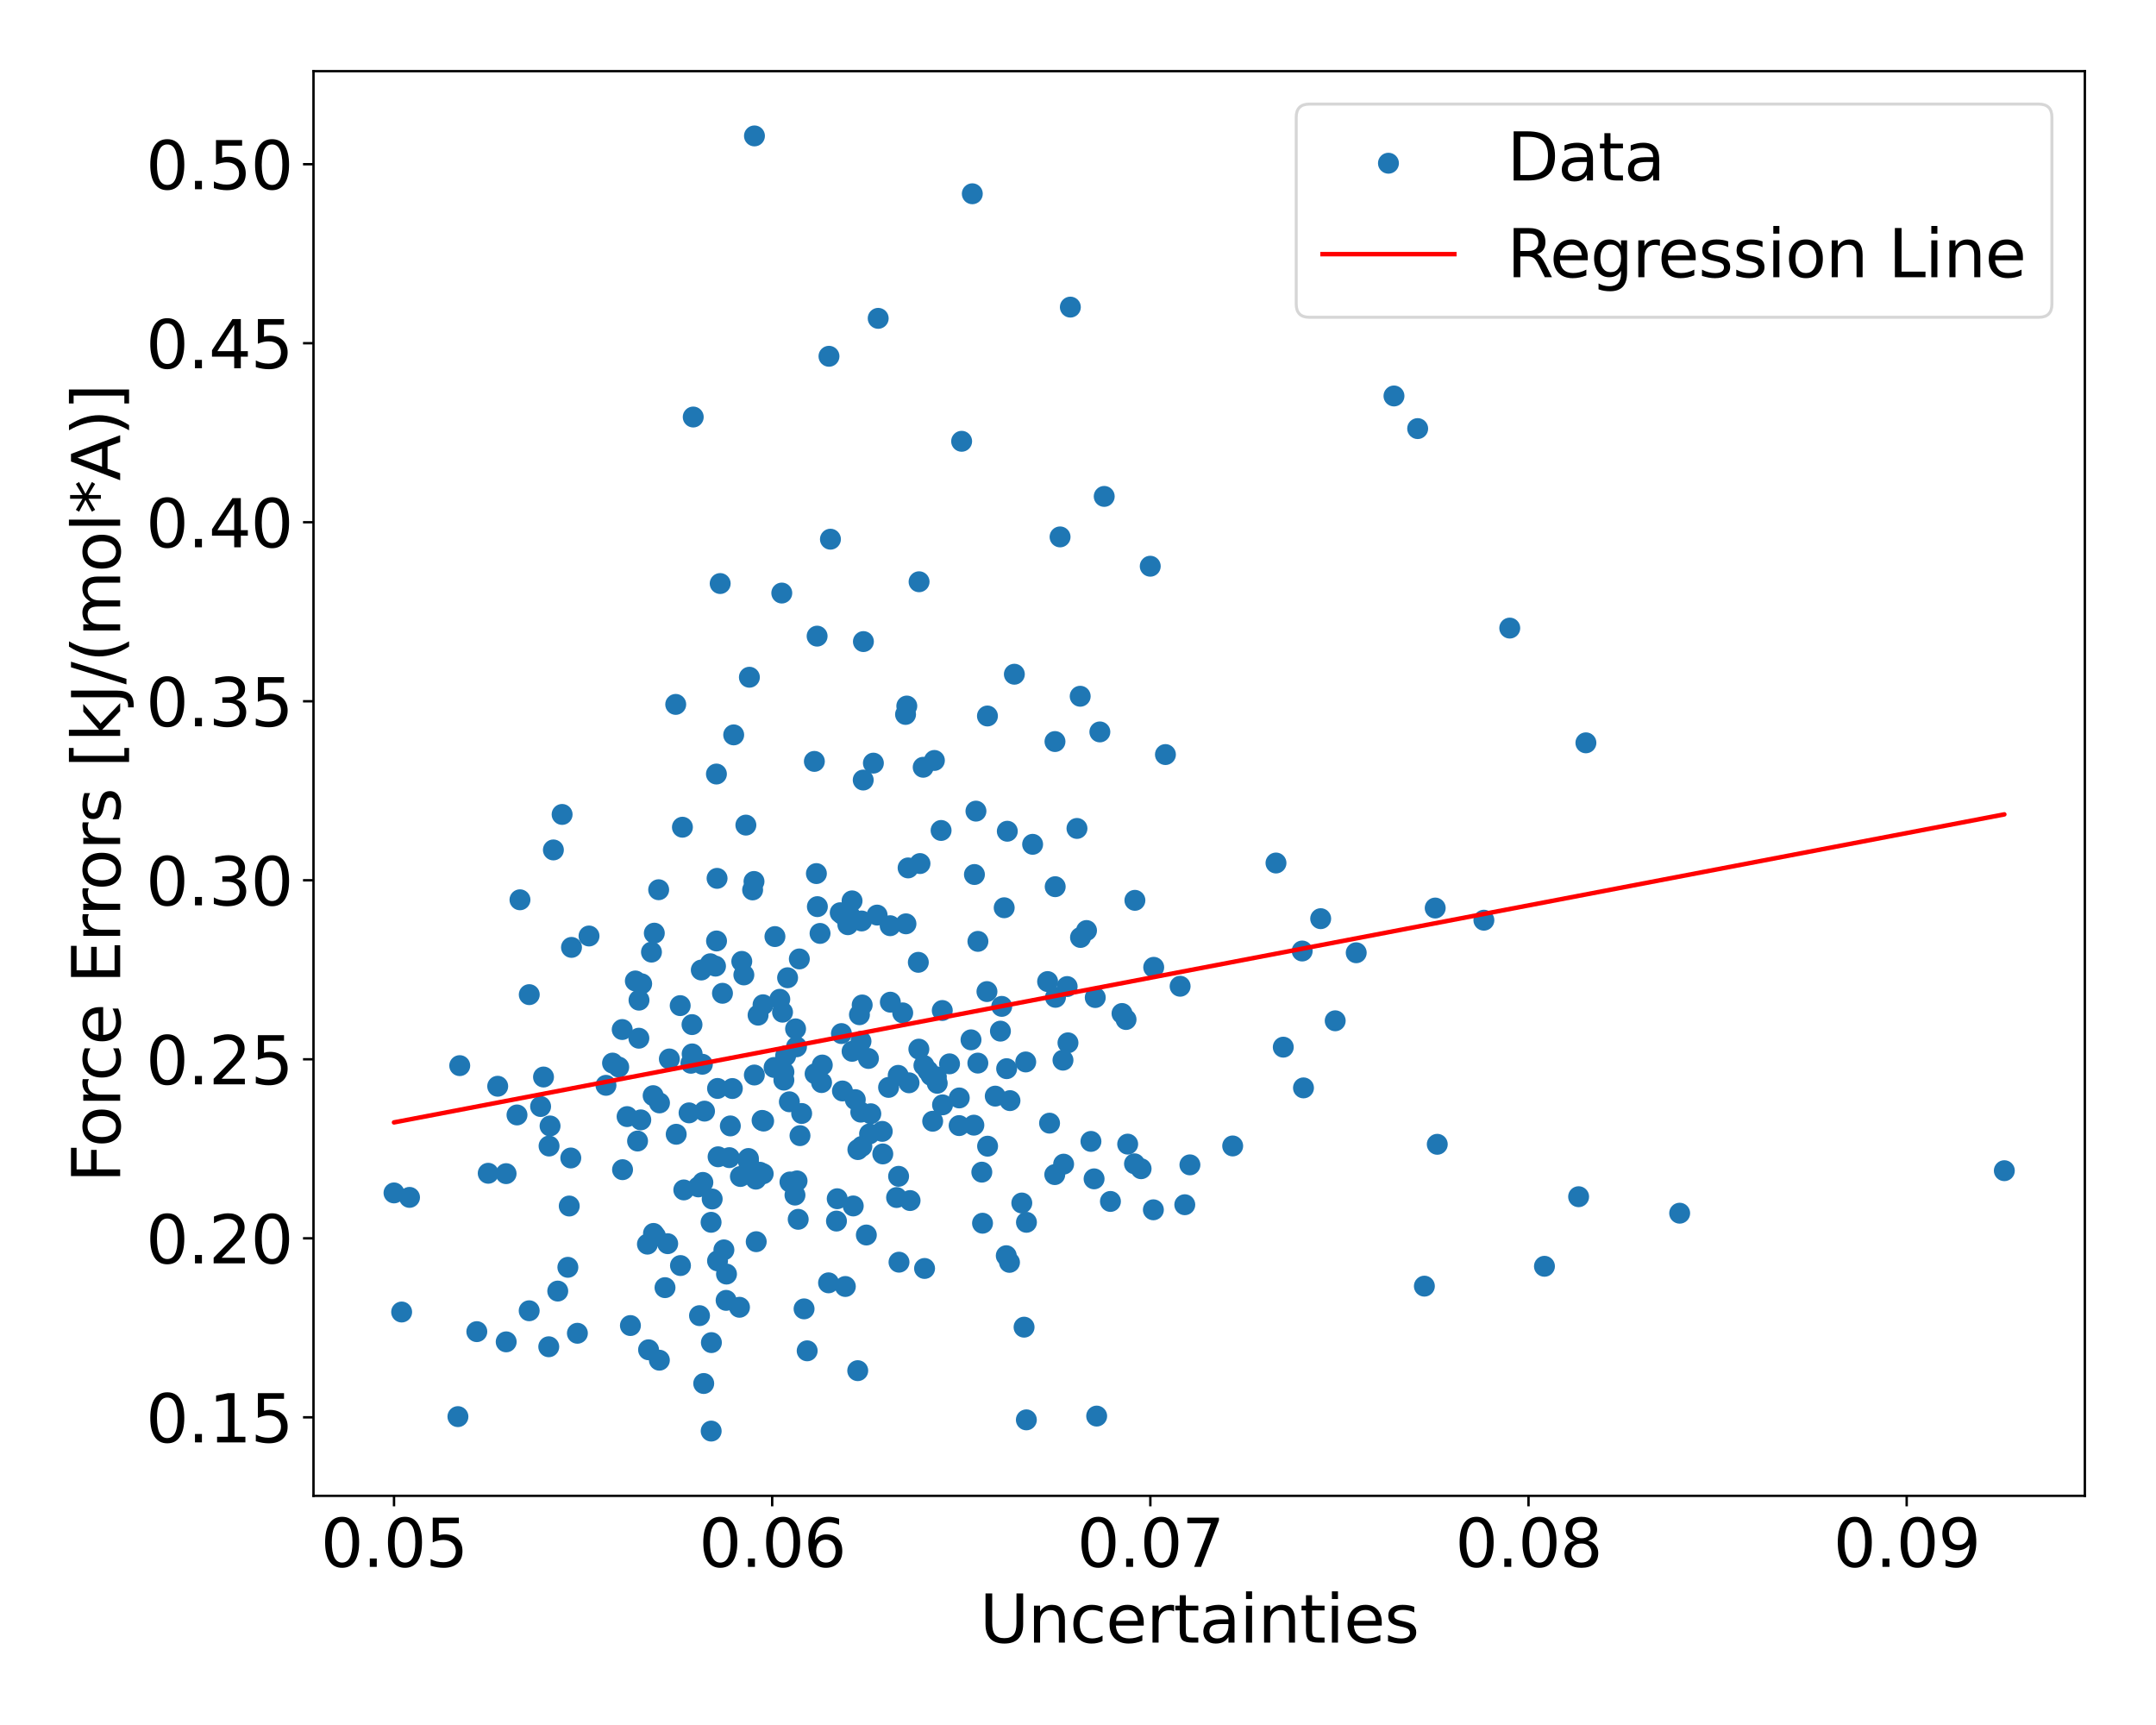 <?xml version="1.0" encoding="utf-8" standalone="no"?>
<!DOCTYPE svg PUBLIC "-//W3C//DTD SVG 1.1//EN"
  "http://www.w3.org/Graphics/SVG/1.1/DTD/svg11.dtd">
<svg xmlns:xlink="http://www.w3.org/1999/xlink" width="720pt" height="576pt" viewBox="0 0 720 576" xmlns="http://www.w3.org/2000/svg" version="1.1">
 <defs>
  <style type="text/css">*{stroke-linejoin: round; stroke-linecap: butt}</style>
 </defs>
 <g id="figure_1">
  <g id="patch_1">
   <path d="M 0 576 
L 720 576 
L 720 0 
L 0 0 
z
" style="fill: #ffffff"/>
  </g>
  <g id="axes_1">
   <g id="patch_2">
    <path d="M 104.69 499.48 
L 696.24 499.48 
L 696.24 23.76 
L 104.69 23.76 
z
" style="fill: #ffffff"/>
   </g>
   <g id="PathCollection_1">
    <defs>
     <path id="m9383d71316" d="M 0 3 
C 0.796 3 1.559 2.684 2.121 2.121 
C 2.684 1.559 3 0.796 3 0 
C 3 -0.796 2.684 -1.559 2.121 -2.121 
C 1.559 -2.684 0.796 -3 0 -3 
C -0.796 -3 -1.559 -2.684 -2.121 -2.121 
C -2.684 -1.559 -3 -0.796 -3 0 
C -3 0.796 -2.684 1.559 -2.121 2.121 
C -1.559 2.684 -0.796 3 0 3 
z
" style="stroke: #1f77b4"/>
    </defs>
    <g clip-path="url(#pfe9d23f9da)">
     <use xlink:href="#m9383d71316" x="365.373" y="393.632" style="fill: #1f77b4; stroke: #1f77b4"/>
     <use xlink:href="#m9383d71316" x="266.562" y="407.146" style="fill: #1f77b4; stroke: #1f77b4"/>
     <use xlink:href="#m9383d71316" x="254.501" y="374.116" style="fill: #1f77b4; stroke: #1f77b4"/>
     <use xlink:href="#m9383d71316" x="251.916" y="358.962" style="fill: #1f77b4; stroke: #1f77b4"/>
     <use xlink:href="#m9383d71316" x="237.5" y="477.856" style="fill: #1f77b4; stroke: #1f77b4"/>
     <use xlink:href="#m9383d71316" x="342.786" y="408.144" style="fill: #1f77b4; stroke: #1f77b4"/>
     <use xlink:href="#m9383d71316" x="329.807" y="382.726" style="fill: #1f77b4; stroke: #1f77b4"/>
     <use xlink:href="#m9383d71316" x="212.916" y="381.006" style="fill: #1f77b4; stroke: #1f77b4"/>
     <use xlink:href="#m9383d71316" x="241.748" y="417.351" style="fill: #1f77b4; stroke: #1f77b4"/>
     <use xlink:href="#m9383d71316" x="368.756" y="165.76" style="fill: #1f77b4; stroke: #1f77b4"/>
     <use xlink:href="#m9383d71316" x="219.962" y="297.093" style="fill: #1f77b4; stroke: #1f77b4"/>
     <use xlink:href="#m9383d71316" x="241.271" y="331.671" style="fill: #1f77b4; stroke: #1f77b4"/>
     <use xlink:href="#m9383d71316" x="277.327" y="180.045" style="fill: #1f77b4; stroke: #1f77b4"/>
     <use xlink:href="#m9383d71316" x="250.26" y="226.14" style="fill: #1f77b4; stroke: #1f77b4"/>
     <use xlink:href="#m9383d71316" x="287.929" y="335.574" style="fill: #1f77b4; stroke: #1f77b4"/>
     <use xlink:href="#m9383d71316" x="274.607" y="355.629" style="fill: #1f77b4; stroke: #1f77b4"/>
     <use xlink:href="#m9383d71316" x="273.857" y="311.681" style="fill: #1f77b4; stroke: #1f77b4"/>
     <use xlink:href="#m9383d71316" x="258.511" y="356.443" style="fill: #1f77b4; stroke: #1f77b4"/>
     <use xlink:href="#m9383d71316" x="233.213" y="396.323" style="fill: #1f77b4; stroke: #1f77b4"/>
     <use xlink:href="#m9383d71316" x="225.82" y="378.745" style="fill: #1f77b4; stroke: #1f77b4"/>
     <use xlink:href="#m9383d71316" x="321.139" y="147.354" style="fill: #1f77b4; stroke: #1f77b4"/>
     <use xlink:href="#m9383d71316" x="302.828" y="235.751" style="fill: #1f77b4; stroke: #1f77b4"/>
     <use xlink:href="#m9383d71316" x="134.131" y="438.098" style="fill: #1f77b4; stroke: #1f77b4"/>
     <use xlink:href="#m9383d71316" x="360.734" y="232.488" style="fill: #1f77b4; stroke: #1f77b4"/>
     <use xlink:href="#m9383d71316" x="341.233" y="401.699" style="fill: #1f77b4; stroke: #1f77b4"/>
     <use xlink:href="#m9383d71316" x="286.442" y="457.681" style="fill: #1f77b4; stroke: #1f77b4"/>
     <use xlink:href="#m9383d71316" x="172.652" y="372.296" style="fill: #1f77b4; stroke: #1f77b4"/>
     <use xlink:href="#m9383d71316" x="190.852" y="316.348" style="fill: #1f77b4; stroke: #1f77b4"/>
     <use xlink:href="#m9383d71316" x="209.417" y="372.849" style="fill: #1f77b4; stroke: #1f77b4"/>
     <use xlink:href="#m9383d71316" x="262.364" y="352.565" style="fill: #1f77b4; stroke: #1f77b4"/>
     <use xlink:href="#m9383d71316" x="297.331" y="334.641" style="fill: #1f77b4; stroke: #1f77b4"/>
     <use xlink:href="#m9383d71316" x="357.448" y="102.551" style="fill: #1f77b4; stroke: #1f77b4"/>
     <use xlink:href="#m9383d71316" x="234.563" y="355.365" style="fill: #1f77b4; stroke: #1f77b4"/>
     <use xlink:href="#m9383d71316" x="242.617" y="425.43" style="fill: #1f77b4; stroke: #1f77b4"/>
     <use xlink:href="#m9383d71316" x="222.082" y="429.961" style="fill: #1f77b4; stroke: #1f77b4"/>
     <use xlink:href="#m9383d71316" x="251.34" y="297.156" style="fill: #1f77b4; stroke: #1f77b4"/>
     <use xlink:href="#m9383d71316" x="234.197" y="323.904" style="fill: #1f77b4; stroke: #1f77b4"/>
     <use xlink:href="#m9383d71316" x="190.618" y="386.664" style="fill: #1f77b4; stroke: #1f77b4"/>
     <use xlink:href="#m9383d71316" x="267.718" y="371.805" style="fill: #1f77b4; stroke: #1f77b4"/>
     <use xlink:href="#m9383d71316" x="389.2" y="251.957" style="fill: #1f77b4; stroke: #1f77b4"/>
     <use xlink:href="#m9383d71316" x="231.507" y="139.249" style="fill: #1f77b4; stroke: #1f77b4"/>
     <use xlink:href="#m9383d71316" x="212.176" y="327.558" style="fill: #1f77b4; stroke: #1f77b4"/>
     <use xlink:href="#m9383d71316" x="237.468" y="408.141" style="fill: #1f77b4; stroke: #1f77b4"/>
     <use xlink:href="#m9383d71316" x="279.589" y="400.272" style="fill: #1f77b4; stroke: #1f77b4"/>
     <use xlink:href="#m9383d71316" x="253.161" y="338.974" style="fill: #1f77b4; stroke: #1f77b4"/>
     <use xlink:href="#m9383d71316" x="136.76" y="399.824" style="fill: #1f77b4; stroke: #1f77b4"/>
     <use xlink:href="#m9383d71316" x="287.459" y="371.356" style="fill: #1f77b4; stroke: #1f77b4"/>
     <use xlink:href="#m9383d71316" x="180.536" y="369.474" style="fill: #1f77b4; stroke: #1f77b4"/>
     <use xlink:href="#m9383d71316" x="473.434" y="143.114" style="fill: #1f77b4; stroke: #1f77b4"/>
     <use xlink:href="#m9383d71316" x="312.989" y="361.727" style="fill: #1f77b4; stroke: #1f77b4"/>
     <use xlink:href="#m9383d71316" x="233.604" y="439.311" style="fill: #1f77b4; stroke: #1f77b4"/>
     <use xlink:href="#m9383d71316" x="287.532" y="347.703" style="fill: #1f77b4; stroke: #1f77b4"/>
     <use xlink:href="#m9383d71316" x="314.28" y="277.303" style="fill: #1f77b4; stroke: #1f77b4"/>
     <use xlink:href="#m9383d71316" x="169.011" y="391.894" style="fill: #1f77b4; stroke: #1f77b4"/>
     <use xlink:href="#m9383d71316" x="302.41" y="238.558" style="fill: #1f77b4; stroke: #1f77b4"/>
     <use xlink:href="#m9383d71316" x="176.722" y="437.681" style="fill: #1f77b4; stroke: #1f77b4"/>
     <use xlink:href="#m9383d71316" x="384.128" y="189.07" style="fill: #1f77b4; stroke: #1f77b4"/>
     <use xlink:href="#m9383d71316" x="159.235" y="444.652" style="fill: #1f77b4; stroke: #1f77b4"/>
     <use xlink:href="#m9383d71316" x="230.736" y="355.039" style="fill: #1f77b4; stroke: #1f77b4"/>
     <use xlink:href="#m9383d71316" x="231.098" y="342.129" style="fill: #1f77b4; stroke: #1f77b4"/>
     <use xlink:href="#m9383d71316" x="249.085" y="275.514" style="fill: #1f77b4; stroke: #1f77b4"/>
     <use xlink:href="#m9383d71316" x="184.807" y="283.805" style="fill: #1f77b4; stroke: #1f77b4"/>
     <use xlink:href="#m9383d71316" x="245.019" y="245.386" style="fill: #1f77b4; stroke: #1f77b4"/>
     <use xlink:href="#m9383d71316" x="268.522" y="437.047" style="fill: #1f77b4; stroke: #1f77b4"/>
     <use xlink:href="#m9383d71316" x="294.63" y="377.781" style="fill: #1f77b4; stroke: #1f77b4"/>
     <use xlink:href="#m9383d71316" x="272.638" y="291.697" style="fill: #1f77b4; stroke: #1f77b4"/>
     <use xlink:href="#m9383d71316" x="285.627" y="367.182" style="fill: #1f77b4; stroke: #1f77b4"/>
     <use xlink:href="#m9383d71316" x="192.823" y="445.197" style="fill: #1f77b4; stroke: #1f77b4"/>
     <use xlink:href="#m9383d71316" x="183.36" y="382.674" style="fill: #1f77b4; stroke: #1f77b4"/>
     <use xlink:href="#m9383d71316" x="314.677" y="337.42" style="fill: #1f77b4; stroke: #1f77b4"/>
     <use xlink:href="#m9383d71316" x="308.302" y="256.201" style="fill: #1f77b4; stroke: #1f77b4"/>
     <use xlink:href="#m9383d71316" x="287.824" y="382.796" style="fill: #1f77b4; stroke: #1f77b4"/>
     <use xlink:href="#m9383d71316" x="281.338" y="364.289" style="fill: #1f77b4; stroke: #1f77b4"/>
     <use xlink:href="#m9383d71316" x="327.879" y="391.396" style="fill: #1f77b4; stroke: #1f77b4"/>
     <use xlink:href="#m9383d71316" x="310.923" y="359.1" style="fill: #1f77b4; stroke: #1f77b4"/>
     <use xlink:href="#m9383d71316" x="495.546" y="307.268" style="fill: #1f77b4; stroke: #1f77b4"/>
     <use xlink:href="#m9383d71316" x="260.416" y="333.67" style="fill: #1f77b4; stroke: #1f77b4"/>
     <use xlink:href="#m9383d71316" x="230.113" y="371.601" style="fill: #1f77b4; stroke: #1f77b4"/>
     <use xlink:href="#m9383d71316" x="352.314" y="247.613" style="fill: #1f77b4; stroke: #1f77b4"/>
     <use xlink:href="#m9383d71316" x="207.901" y="390.571" style="fill: #1f77b4; stroke: #1f77b4"/>
     <use xlink:href="#m9383d71316" x="261.08" y="198.027" style="fill: #1f77b4; stroke: #1f77b4"/>
     <use xlink:href="#m9383d71316" x="354.986" y="354.003" style="fill: #1f77b4; stroke: #1f77b4"/>
     <use xlink:href="#m9383d71316" x="163.044" y="391.772" style="fill: #1f77b4; stroke: #1f77b4"/>
     <use xlink:href="#m9383d71316" x="342.543" y="354.601" style="fill: #1f77b4; stroke: #1f77b4"/>
     <use xlink:href="#m9383d71316" x="367.3" y="244.398" style="fill: #1f77b4; stroke: #1f77b4"/>
     <use xlink:href="#m9383d71316" x="284.555" y="351.051" style="fill: #1f77b4; stroke: #1f77b4"/>
     <use xlink:href="#m9383d71316" x="202.365" y="362.405" style="fill: #1f77b4; stroke: #1f77b4"/>
     <use xlink:href="#m9383d71316" x="356.377" y="329.42" style="fill: #1f77b4; stroke: #1f77b4"/>
     <use xlink:href="#m9383d71316" x="190.1" y="402.706" style="fill: #1f77b4; stroke: #1f77b4"/>
     <use xlink:href="#m9383d71316" x="235.277" y="371.022" style="fill: #1f77b4; stroke: #1f77b4"/>
     <use xlink:href="#m9383d71316" x="269.559" y="451.055" style="fill: #1f77b4; stroke: #1f77b4"/>
     <use xlink:href="#m9383d71316" x="214.289" y="328.511" style="fill: #1f77b4; stroke: #1f77b4"/>
     <use xlink:href="#m9383d71316" x="272.877" y="212.414" style="fill: #1f77b4; stroke: #1f77b4"/>
     <use xlink:href="#m9383d71316" x="261.792" y="357.952" style="fill: #1f77b4; stroke: #1f77b4"/>
     <use xlink:href="#m9383d71316" x="252.427" y="393.734" style="fill: #1f77b4; stroke: #1f77b4"/>
     <use xlink:href="#m9383d71316" x="243.562" y="386.554" style="fill: #1f77b4; stroke: #1f77b4"/>
     <use xlink:href="#m9383d71316" x="279.34" y="407.728" style="fill: #1f77b4; stroke: #1f77b4"/>
     <use xlink:href="#m9383d71316" x="267.159" y="379.211" style="fill: #1f77b4; stroke: #1f77b4"/>
     <use xlink:href="#m9383d71316" x="239.622" y="421.019" style="fill: #1f77b4; stroke: #1f77b4"/>
     <use xlink:href="#m9383d71316" x="272.963" y="302.738" style="fill: #1f77b4; stroke: #1f77b4"/>
     <use xlink:href="#m9383d71316" x="227.246" y="422.585" style="fill: #1f77b4; stroke: #1f77b4"/>
     <use xlink:href="#m9383d71316" x="213.395" y="333.967" style="fill: #1f77b4; stroke: #1f77b4"/>
     <use xlink:href="#m9383d71316" x="276.698" y="428.357" style="fill: #1f77b4; stroke: #1f77b4"/>
     <use xlink:href="#m9383d71316" x="300.226" y="421.459" style="fill: #1f77b4; stroke: #1f77b4"/>
     <use xlink:href="#m9383d71316" x="341.992" y="443.157" style="fill: #1f77b4; stroke: #1f77b4"/>
     <use xlink:href="#m9383d71316" x="301.463" y="338.212" style="fill: #1f77b4; stroke: #1f77b4"/>
     <use xlink:href="#m9383d71316" x="365.762" y="333.091" style="fill: #1f77b4; stroke: #1f77b4"/>
     <use xlink:href="#m9383d71316" x="240.508" y="194.85" style="fill: #1f77b4; stroke: #1f77b4"/>
     <use xlink:href="#m9383d71316" x="251.802" y="294.334" style="fill: #1f77b4; stroke: #1f77b4"/>
     <use xlink:href="#m9383d71316" x="434.869" y="317.552" style="fill: #1f77b4; stroke: #1f77b4"/>
     <use xlink:href="#m9383d71316" x="307.232" y="288.351" style="fill: #1f77b4; stroke: #1f77b4"/>
     <use xlink:href="#m9383d71316" x="352.244" y="392.212" style="fill: #1f77b4; stroke: #1f77b4"/>
     <use xlink:href="#m9383d71316" x="296.741" y="363.096" style="fill: #1f77b4; stroke: #1f77b4"/>
     <use xlink:href="#m9383d71316" x="261.331" y="337.979" style="fill: #1f77b4; stroke: #1f77b4"/>
     <use xlink:href="#m9383d71316" x="218.118" y="365.851" style="fill: #1f77b4; stroke: #1f77b4"/>
     <use xlink:href="#m9383d71316" x="352.48" y="333.022" style="fill: #1f77b4; stroke: #1f77b4"/>
     <use xlink:href="#m9383d71316" x="274.365" y="361.486" style="fill: #1f77b4; stroke: #1f77b4"/>
     <use xlink:href="#m9383d71316" x="217.56" y="317.922" style="fill: #1f77b4; stroke: #1f77b4"/>
     <use xlink:href="#m9383d71316" x="280.596" y="304.767" style="fill: #1f77b4; stroke: #1f77b4"/>
     <use xlink:href="#m9383d71316" x="281.428" y="305.423" style="fill: #1f77b4; stroke: #1f77b4"/>
     <use xlink:href="#m9383d71316" x="326.554" y="354.983" style="fill: #1f77b4; stroke: #1f77b4"/>
     <use xlink:href="#m9383d71316" x="324.27" y="347.214" style="fill: #1f77b4; stroke: #1f77b4"/>
     <use xlink:href="#m9383d71316" x="255.02" y="374.338" style="fill: #1f77b4; stroke: #1f77b4"/>
     <use xlink:href="#m9383d71316" x="263.019" y="326.483" style="fill: #1f77b4; stroke: #1f77b4"/>
     <use xlink:href="#m9383d71316" x="231.144" y="351.912" style="fill: #1f77b4; stroke: #1f77b4"/>
     <use xlink:href="#m9383d71316" x="362.844" y="310.712" style="fill: #1f77b4; stroke: #1f77b4"/>
     <use xlink:href="#m9383d71316" x="312.7" y="359.566" style="fill: #1f77b4; stroke: #1f77b4"/>
     <use xlink:href="#m9383d71316" x="303.571" y="361.562" style="fill: #1f77b4; stroke: #1f77b4"/>
     <use xlink:href="#m9383d71316" x="312.045" y="253.925" style="fill: #1f77b4; stroke: #1f77b4"/>
     <use xlink:href="#m9383d71316" x="504.185" y="209.728" style="fill: #1f77b4; stroke: #1f77b4"/>
     <use xlink:href="#m9383d71316" x="325.413" y="292.01" style="fill: #1f77b4; stroke: #1f77b4"/>
     <use xlink:href="#m9383d71316" x="131.579" y="398.331" style="fill: #1f77b4; stroke: #1f77b4"/>
     <use xlink:href="#m9383d71316" x="265.687" y="343.551" style="fill: #1f77b4; stroke: #1f77b4"/>
     <use xlink:href="#m9383d71316" x="350.501" y="375.039" style="fill: #1f77b4; stroke: #1f77b4"/>
     <use xlink:href="#m9383d71316" x="385.283" y="323.002" style="fill: #1f77b4; stroke: #1f77b4"/>
     <use xlink:href="#m9383d71316" x="334.093" y="344.313" style="fill: #1f77b4; stroke: #1f77b4"/>
     <use xlink:href="#m9383d71316" x="325.92" y="270.847" style="fill: #1f77b4; stroke: #1f77b4"/>
     <use xlink:href="#m9383d71316" x="183.694" y="375.974" style="fill: #1f77b4; stroke: #1f77b4"/>
     <use xlink:href="#m9383d71316" x="290.02" y="353.435" style="fill: #1f77b4; stroke: #1f77b4"/>
     <use xlink:href="#m9383d71316" x="239.467" y="293.294" style="fill: #1f77b4; stroke: #1f77b4"/>
     <use xlink:href="#m9383d71316" x="249.942" y="386.834" style="fill: #1f77b4; stroke: #1f77b4"/>
     <use xlink:href="#m9383d71316" x="218.906" y="412.752" style="fill: #1f77b4; stroke: #1f77b4"/>
     <use xlink:href="#m9383d71316" x="354.014" y="179.279" style="fill: #1f77b4; stroke: #1f77b4"/>
     <use xlink:href="#m9383d71316" x="287.735" y="307.523" style="fill: #1f77b4; stroke: #1f77b4"/>
     <use xlink:href="#m9383d71316" x="287.014" y="338.83" style="fill: #1f77b4; stroke: #1f77b4"/>
     <use xlink:href="#m9383d71316" x="376.046" y="340.429" style="fill: #1f77b4; stroke: #1f77b4"/>
     <use xlink:href="#m9383d71316" x="251.952" y="45.384" style="fill: #1f77b4; stroke: #1f77b4"/>
     <use xlink:href="#m9383d71316" x="166.208" y="362.713" style="fill: #1f77b4; stroke: #1f77b4"/>
     <use xlink:href="#m9383d71316" x="338.746" y="225.131" style="fill: #1f77b4; stroke: #1f77b4"/>
     <use xlink:href="#m9383d71316" x="284.546" y="300.813" style="fill: #1f77b4; stroke: #1f77b4"/>
     <use xlink:href="#m9383d71316" x="283.813" y="305.719" style="fill: #1f77b4; stroke: #1f77b4"/>
     <use xlink:href="#m9383d71316" x="225.659" y="235.209" style="fill: #1f77b4; stroke: #1f77b4"/>
     <use xlink:href="#m9383d71316" x="299.957" y="359.075" style="fill: #1f77b4; stroke: #1f77b4"/>
     <use xlink:href="#m9383d71316" x="272.203" y="358.54" style="fill: #1f77b4; stroke: #1f77b4"/>
     <use xlink:href="#m9383d71316" x="303.265" y="289.81" style="fill: #1f77b4; stroke: #1f77b4"/>
     <use xlink:href="#m9383d71316" x="306.677" y="321.331" style="fill: #1f77b4; stroke: #1f77b4"/>
     <use xlink:href="#m9383d71316" x="249.956" y="387.901" style="fill: #1f77b4; stroke: #1f77b4"/>
     <use xlink:href="#m9383d71316" x="303.922" y="400.881" style="fill: #1f77b4; stroke: #1f77b4"/>
     <use xlink:href="#m9383d71316" x="302.548" y="308.476" style="fill: #1f77b4; stroke: #1f77b4"/>
     <use xlink:href="#m9383d71316" x="352.385" y="296.077" style="fill: #1f77b4; stroke: #1f77b4"/>
     <use xlink:href="#m9383d71316" x="288.338" y="214.233" style="fill: #1f77b4; stroke: #1f77b4"/>
     <use xlink:href="#m9383d71316" x="152.925" y="473.03" style="fill: #1f77b4; stroke: #1f77b4"/>
     <use xlink:href="#m9383d71316" x="243.897" y="375.961" style="fill: #1f77b4; stroke: #1f77b4"/>
     <use xlink:href="#m9383d71316" x="237.214" y="321.807" style="fill: #1f77b4; stroke: #1f77b4"/>
     <use xlink:href="#m9383d71316" x="332.364" y="366.012" style="fill: #1f77b4; stroke: #1f77b4"/>
     <use xlink:href="#m9383d71316" x="309.899" y="357.541" style="fill: #1f77b4; stroke: #1f77b4"/>
     <use xlink:href="#m9383d71316" x="426.118" y="288.171" style="fill: #1f77b4; stroke: #1f77b4"/>
     <use xlink:href="#m9383d71316" x="254.823" y="335.499" style="fill: #1f77b4; stroke: #1f77b4"/>
     <use xlink:href="#m9383d71316" x="293.275" y="106.302" style="fill: #1f77b4; stroke: #1f77b4"/>
     <use xlink:href="#m9383d71316" x="216.21" y="415.438" style="fill: #1f77b4; stroke: #1f77b4"/>
     <use xlink:href="#m9383d71316" x="265.485" y="399.057" style="fill: #1f77b4; stroke: #1f77b4"/>
     <use xlink:href="#m9383d71316" x="186.262" y="431.108" style="fill: #1f77b4; stroke: #1f77b4"/>
     <use xlink:href="#m9383d71316" x="308.546" y="355.77" style="fill: #1f77b4; stroke: #1f77b4"/>
     <use xlink:href="#m9383d71316" x="337.124" y="421.52" style="fill: #1f77b4; stroke: #1f77b4"/>
     <use xlink:href="#m9383d71316" x="246.954" y="436.517" style="fill: #1f77b4; stroke: #1f77b4"/>
     <use xlink:href="#m9383d71316" x="334.535" y="336.045" style="fill: #1f77b4; stroke: #1f77b4"/>
     <use xlink:href="#m9383d71316" x="153.529" y="355.831" style="fill: #1f77b4; stroke: #1f77b4"/>
     <use xlink:href="#m9383d71316" x="290.809" y="371.897" style="fill: #1f77b4; stroke: #1f77b4"/>
     <use xlink:href="#m9383d71316" x="239.626" y="363.447" style="fill: #1f77b4; stroke: #1f77b4"/>
     <use xlink:href="#m9383d71316" x="228.357" y="397.332" style="fill: #1f77b4; stroke: #1f77b4"/>
     <use xlink:href="#m9383d71316" x="213.349" y="346.673" style="fill: #1f77b4; stroke: #1f77b4"/>
     <use xlink:href="#m9383d71316" x="169.044" y="448.061" style="fill: #1f77b4; stroke: #1f77b4"/>
     <use xlink:href="#m9383d71316" x="187.721" y="271.951" style="fill: #1f77b4; stroke: #1f77b4"/>
     <use xlink:href="#m9383d71316" x="239.807" y="386.266" style="fill: #1f77b4; stroke: #1f77b4"/>
     <use xlink:href="#m9383d71316" x="314.765" y="368.926" style="fill: #1f77b4; stroke: #1f77b4"/>
     <use xlink:href="#m9383d71316" x="320.344" y="366.617" style="fill: #1f77b4; stroke: #1f77b4"/>
     <use xlink:href="#m9383d71316" x="247.721" y="321.022" style="fill: #1f77b4; stroke: #1f77b4"/>
     <use xlink:href="#m9383d71316" x="283.141" y="308.772" style="fill: #1f77b4; stroke: #1f77b4"/>
     <use xlink:href="#m9383d71316" x="258.792" y="312.734" style="fill: #1f77b4; stroke: #1f77b4"/>
     <use xlink:href="#m9383d71316" x="336.391" y="277.561" style="fill: #1f77b4; stroke: #1f77b4"/>
     <use xlink:href="#m9383d71316" x="239.288" y="314.202" style="fill: #1f77b4; stroke: #1f77b4"/>
     <use xlink:href="#m9383d71316" x="237.573" y="448.313" style="fill: #1f77b4; stroke: #1f77b4"/>
     <use xlink:href="#m9383d71316" x="254.87" y="391.936" style="fill: #1f77b4; stroke: #1f77b4"/>
     <use xlink:href="#m9383d71316" x="324.705" y="64.701" style="fill: #1f77b4; stroke: #1f77b4"/>
     <use xlink:href="#m9383d71316" x="276.84" y="118.969" style="fill: #1f77b4; stroke: #1f77b4"/>
     <use xlink:href="#m9383d71316" x="336.171" y="356.842" style="fill: #1f77b4; stroke: #1f77b4"/>
     <use xlink:href="#m9383d71316" x="204.559" y="354.975" style="fill: #1f77b4; stroke: #1f77b4"/>
     <use xlink:href="#m9383d71316" x="252.541" y="414.616" style="fill: #1f77b4; stroke: #1f77b4"/>
     <use xlink:href="#m9383d71316" x="265.993" y="349.541" style="fill: #1f77b4; stroke: #1f77b4"/>
     <use xlink:href="#m9383d71316" x="189.641" y="423.171" style="fill: #1f77b4; stroke: #1f77b4"/>
     <use xlink:href="#m9383d71316" x="239.251" y="258.461" style="fill: #1f77b4; stroke: #1f77b4"/>
     <use xlink:href="#m9383d71316" x="306.929" y="194.257" style="fill: #1f77b4; stroke: #1f77b4"/>
     <use xlink:href="#m9383d71316" x="329.759" y="239.079" style="fill: #1f77b4; stroke: #1f77b4"/>
     <use xlink:href="#m9383d71316" x="207.789" y="343.774" style="fill: #1f77b4; stroke: #1f77b4"/>
     <use xlink:href="#m9383d71316" x="238.944" y="322.608" style="fill: #1f77b4; stroke: #1f77b4"/>
     <use xlink:href="#m9383d71316" x="206.62" y="356.312" style="fill: #1f77b4; stroke: #1f77b4"/>
     <use xlink:href="#m9383d71316" x="320.306" y="375.851" style="fill: #1f77b4; stroke: #1f77b4"/>
     <use xlink:href="#m9383d71316" x="289.318" y="412.384" style="fill: #1f77b4; stroke: #1f77b4"/>
     <use xlink:href="#m9383d71316" x="176.748" y="332.123" style="fill: #1f77b4; stroke: #1f77b4"/>
     <use xlink:href="#m9383d71316" x="381.07" y="390.252" style="fill: #1f77b4; stroke: #1f77b4"/>
     <use xlink:href="#m9383d71316" x="196.707" y="312.541" style="fill: #1f77b4; stroke: #1f77b4"/>
     <use xlink:href="#m9383d71316" x="220.242" y="368.28" style="fill: #1f77b4; stroke: #1f77b4"/>
     <use xlink:href="#m9383d71316" x="210.529" y="442.618" style="fill: #1f77b4; stroke: #1f77b4"/>
     <use xlink:href="#m9383d71316" x="227.897" y="276.219" style="fill: #1f77b4; stroke: #1f77b4"/>
     <use xlink:href="#m9383d71316" x="263.806" y="394.679" style="fill: #1f77b4; stroke: #1f77b4"/>
     <use xlink:href="#m9383d71316" x="263.608" y="367.899" style="fill: #1f77b4; stroke: #1f77b4"/>
     <use xlink:href="#m9383d71316" x="280.999" y="345.125" style="fill: #1f77b4; stroke: #1f77b4"/>
     <use xlink:href="#m9383d71316" x="222.976" y="415.281" style="fill: #1f77b4; stroke: #1f77b4"/>
     <use xlink:href="#m9383d71316" x="266.18" y="394.314" style="fill: #1f77b4; stroke: #1f77b4"/>
     <use xlink:href="#m9383d71316" x="292.913" y="305.558" style="fill: #1f77b4; stroke: #1f77b4"/>
     <use xlink:href="#m9383d71316" x="266.939" y="320.203" style="fill: #1f77b4; stroke: #1f77b4"/>
     <use xlink:href="#m9383d71316" x="288.273" y="260.466" style="fill: #1f77b4; stroke: #1f77b4"/>
     <use xlink:href="#m9383d71316" x="261.775" y="360.66" style="fill: #1f77b4; stroke: #1f77b4"/>
     <use xlink:href="#m9383d71316" x="297.272" y="309.109" style="fill: #1f77b4; stroke: #1f77b4"/>
     <use xlink:href="#m9383d71316" x="218.235" y="411.855" style="fill: #1f77b4; stroke: #1f77b4"/>
     <use xlink:href="#m9383d71316" x="234.725" y="394.825" style="fill: #1f77b4; stroke: #1f77b4"/>
     <use xlink:href="#m9383d71316" x="183.261" y="449.701" style="fill: #1f77b4; stroke: #1f77b4"/>
     <use xlink:href="#m9383d71316" x="235.008" y="461.968" style="fill: #1f77b4; stroke: #1f77b4"/>
     <use xlink:href="#m9383d71316" x="336.045" y="419.297" style="fill: #1f77b4; stroke: #1f77b4"/>
     <use xlink:href="#m9383d71316" x="242.486" y="434.21" style="fill: #1f77b4; stroke: #1f77b4"/>
     <use xlink:href="#m9383d71316" x="374.698" y="338.419" style="fill: #1f77b4; stroke: #1f77b4"/>
     <use xlink:href="#m9383d71316" x="248.412" y="325.54" style="fill: #1f77b4; stroke: #1f77b4"/>
     <use xlink:href="#m9383d71316" x="300.09" y="392.785" style="fill: #1f77b4; stroke: #1f77b4"/>
     <use xlink:href="#m9383d71316" x="244.567" y="363.474" style="fill: #1f77b4; stroke: #1f77b4"/>
     <use xlink:href="#m9383d71316" x="311.47" y="374.396" style="fill: #1f77b4; stroke: #1f77b4"/>
     <use xlink:href="#m9383d71316" x="173.646" y="300.451" style="fill: #1f77b4; stroke: #1f77b4"/>
     <use xlink:href="#m9383d71316" x="290.395" y="378.623" style="fill: #1f77b4; stroke: #1f77b4"/>
     <use xlink:href="#m9383d71316" x="335.354" y="303.111" style="fill: #1f77b4; stroke: #1f77b4"/>
     <use xlink:href="#m9383d71316" x="294.811" y="385.314" style="fill: #1f77b4; stroke: #1f77b4"/>
     <use xlink:href="#m9383d71316" x="218.509" y="311.595" style="fill: #1f77b4; stroke: #1f77b4"/>
     <use xlink:href="#m9383d71316" x="181.507" y="359.629" style="fill: #1f77b4; stroke: #1f77b4"/>
     <use xlink:href="#m9383d71316" x="223.532" y="353.599" style="fill: #1f77b4; stroke: #1f77b4"/>
     <use xlink:href="#m9383d71316" x="325.226" y="375.708" style="fill: #1f77b4; stroke: #1f77b4"/>
     <use xlink:href="#m9383d71316" x="286.487" y="383.86" style="fill: #1f77b4; stroke: #1f77b4"/>
     <use xlink:href="#m9383d71316" x="237.837" y="400.361" style="fill: #1f77b4; stroke: #1f77b4"/>
     <use xlink:href="#m9383d71316" x="328.117" y="408.448" style="fill: #1f77b4; stroke: #1f77b4"/>
     <use xlink:href="#m9383d71316" x="376.59" y="382.04" style="fill: #1f77b4; stroke: #1f77b4"/>
     <use xlink:href="#m9383d71316" x="349.849" y="327.755" style="fill: #1f77b4; stroke: #1f77b4"/>
     <use xlink:href="#m9383d71316" x="247.257" y="392.845" style="fill: #1f77b4; stroke: #1f77b4"/>
     <use xlink:href="#m9383d71316" x="213.992" y="373.941" style="fill: #1f77b4; stroke: #1f77b4"/>
     <use xlink:href="#m9383d71316" x="306.854" y="350.319" style="fill: #1f77b4; stroke: #1f77b4"/>
     <use xlink:href="#m9383d71316" x="291.67" y="254.821" style="fill: #1f77b4; stroke: #1f77b4"/>
     <use xlink:href="#m9383d71316" x="337.285" y="367.512" style="fill: #1f77b4; stroke: #1f77b4"/>
     <use xlink:href="#m9383d71316" x="227.154" y="335.791" style="fill: #1f77b4; stroke: #1f77b4"/>
     <use xlink:href="#m9383d71316" x="394.104" y="329.321" style="fill: #1f77b4; stroke: #1f77b4"/>
     <use xlink:href="#m9383d71316" x="271.959" y="254.241" style="fill: #1f77b4; stroke: #1f77b4"/>
     <use xlink:href="#m9383d71316" x="282.303" y="429.577" style="fill: #1f77b4; stroke: #1f77b4"/>
     <use xlink:href="#m9383d71316" x="329.594" y="331.102" style="fill: #1f77b4; stroke: #1f77b4"/>
     <use xlink:href="#m9383d71316" x="515.773" y="422.832" style="fill: #1f77b4; stroke: #1f77b4"/>
     <use xlink:href="#m9383d71316" x="428.554" y="349.662" style="fill: #1f77b4; stroke: #1f77b4"/>
     <use xlink:href="#m9383d71316" x="355.197" y="388.725" style="fill: #1f77b4; stroke: #1f77b4"/>
     <use xlink:href="#m9383d71316" x="359.656" y="276.627" style="fill: #1f77b4; stroke: #1f77b4"/>
     <use xlink:href="#m9383d71316" x="342.753" y="474.11" style="fill: #1f77b4; stroke: #1f77b4"/>
     <use xlink:href="#m9383d71316" x="395.662" y="402.273" style="fill: #1f77b4; stroke: #1f77b4"/>
     <use xlink:href="#m9383d71316" x="435.3" y="363.262" style="fill: #1f77b4; stroke: #1f77b4"/>
     <use xlink:href="#m9383d71316" x="370.835" y="401.177" style="fill: #1f77b4; stroke: #1f77b4"/>
     <use xlink:href="#m9383d71316" x="452.914" y="318.139" style="fill: #1f77b4; stroke: #1f77b4"/>
     <use xlink:href="#m9383d71316" x="308.762" y="423.555" style="fill: #1f77b4; stroke: #1f77b4"/>
     <use xlink:href="#m9383d71316" x="284.944" y="402.682" style="fill: #1f77b4; stroke: #1f77b4"/>
     <use xlink:href="#m9383d71316" x="527.182" y="399.599" style="fill: #1f77b4; stroke: #1f77b4"/>
     <use xlink:href="#m9383d71316" x="379.003" y="300.633" style="fill: #1f77b4; stroke: #1f77b4"/>
     <use xlink:href="#m9383d71316" x="216.59" y="450.711" style="fill: #1f77b4; stroke: #1f77b4"/>
     <use xlink:href="#m9383d71316" x="560.929" y="405.103" style="fill: #1f77b4; stroke: #1f77b4"/>
     <use xlink:href="#m9383d71316" x="669.351" y="390.909" style="fill: #1f77b4; stroke: #1f77b4"/>
     <use xlink:href="#m9383d71316" x="441.045" y="306.757" style="fill: #1f77b4; stroke: #1f77b4"/>
     <use xlink:href="#m9383d71316" x="378.868" y="388.605" style="fill: #1f77b4; stroke: #1f77b4"/>
     <use xlink:href="#m9383d71316" x="479.29" y="303.206" style="fill: #1f77b4; stroke: #1f77b4"/>
     <use xlink:href="#m9383d71316" x="366.235" y="472.848" style="fill: #1f77b4; stroke: #1f77b4"/>
     <use xlink:href="#m9383d71316" x="344.848" y="281.93" style="fill: #1f77b4; stroke: #1f77b4"/>
     <use xlink:href="#m9383d71316" x="385.172" y="403.969" style="fill: #1f77b4; stroke: #1f77b4"/>
     <use xlink:href="#m9383d71316" x="253.784" y="391.431" style="fill: #1f77b4; stroke: #1f77b4"/>
     <use xlink:href="#m9383d71316" x="364.322" y="381.132" style="fill: #1f77b4; stroke: #1f77b4"/>
     <use xlink:href="#m9383d71316" x="397.373" y="388.961" style="fill: #1f77b4; stroke: #1f77b4"/>
     <use xlink:href="#m9383d71316" x="411.657" y="382.647" style="fill: #1f77b4; stroke: #1f77b4"/>
     <use xlink:href="#m9383d71316" x="220.2" y="454.187" style="fill: #1f77b4; stroke: #1f77b4"/>
     <use xlink:href="#m9383d71316" x="445.895" y="340.854" style="fill: #1f77b4; stroke: #1f77b4"/>
     <use xlink:href="#m9383d71316" x="326.576" y="314.338" style="fill: #1f77b4; stroke: #1f77b4"/>
     <use xlink:href="#m9383d71316" x="465.522" y="132.22" style="fill: #1f77b4; stroke: #1f77b4"/>
     <use xlink:href="#m9383d71316" x="299.416" y="399.87" style="fill: #1f77b4; stroke: #1f77b4"/>
     <use xlink:href="#m9383d71316" x="360.84" y="313.029" style="fill: #1f77b4; stroke: #1f77b4"/>
     <use xlink:href="#m9383d71316" x="529.616" y="248.042" style="fill: #1f77b4; stroke: #1f77b4"/>
     <use xlink:href="#m9383d71316" x="475.673" y="429.462" style="fill: #1f77b4; stroke: #1f77b4"/>
     <use xlink:href="#m9383d71316" x="479.98" y="382.097" style="fill: #1f77b4; stroke: #1f77b4"/>
     <use xlink:href="#m9383d71316" x="317.099" y="355.231" style="fill: #1f77b4; stroke: #1f77b4"/>
     <use xlink:href="#m9383d71316" x="356.653" y="348.212" style="fill: #1f77b4; stroke: #1f77b4"/>
    </g>
   </g>
   <g id="matplotlib.axis_1">
    <g id="xtick_1">
     <g id="line2d_1">
      <defs>
       <path id="m4f3abcb440" d="M 0 0 
L 0 3.5 
" style="stroke: #000000; stroke-width: 0.8"/>
      </defs>
      <g>
       <use xlink:href="#m4f3abcb440" x="131.583" y="499.48" style="stroke: #000000; stroke-width: 0.8"/>
      </g>
     </g>
     <g id="text_1">
      <!-- 0.05 -->
      <g transform="translate(107.091 523.197) scale(0.22 -0.22)">
       <defs>
        <path id="DejaVuSans-30" d="M 2034 4250 
Q 1547 4250 1301 3770 
Q 1056 3291 1056 2328 
Q 1056 1369 1301 889 
Q 1547 409 2034 409 
Q 2525 409 2770 889 
Q 3016 1369 3016 2328 
Q 3016 3291 2770 3770 
Q 2525 4250 2034 4250 
z
M 2034 4750 
Q 2819 4750 3233 4129 
Q 3647 3509 3647 2328 
Q 3647 1150 3233 529 
Q 2819 -91 2034 -91 
Q 1250 -91 836 529 
Q 422 1150 422 2328 
Q 422 3509 836 4129 
Q 1250 4750 2034 4750 
z
" transform="scale(0.016)"/>
        <path id="DejaVuSans-2e" d="M 684 794 
L 1344 794 
L 1344 0 
L 684 0 
L 684 794 
z
" transform="scale(0.016)"/>
        <path id="DejaVuSans-35" d="M 691 4666 
L 3169 4666 
L 3169 4134 
L 1269 4134 
L 1269 2991 
Q 1406 3038 1543 3061 
Q 1681 3084 1819 3084 
Q 2600 3084 3056 2656 
Q 3513 2228 3513 1497 
Q 3513 744 3044 326 
Q 2575 -91 1722 -91 
Q 1428 -91 1123 -41 
Q 819 9 494 109 
L 494 744 
Q 775 591 1075 516 
Q 1375 441 1709 441 
Q 2250 441 2565 725 
Q 2881 1009 2881 1497 
Q 2881 1984 2565 2268 
Q 2250 2553 1709 2553 
Q 1456 2553 1204 2497 
Q 953 2441 691 2322 
L 691 4666 
z
" transform="scale(0.016)"/>
       </defs>
       <use xlink:href="#DejaVuSans-30"/>
       <use xlink:href="#DejaVuSans-2e" x="63.623"/>
       <use xlink:href="#DejaVuSans-30" x="95.41"/>
       <use xlink:href="#DejaVuSans-35" x="159.033"/>
      </g>
     </g>
    </g>
    <g id="xtick_2">
     <g id="line2d_2">
      <g>
       <use xlink:href="#m4f3abcb440" x="257.872" y="499.48" style="stroke: #000000; stroke-width: 0.8"/>
      </g>
     </g>
     <g id="text_2">
      <!-- 0.06 -->
      <g transform="translate(233.38 523.197) scale(0.22 -0.22)">
       <defs>
        <path id="DejaVuSans-36" d="M 2113 2584 
Q 1688 2584 1439 2293 
Q 1191 2003 1191 1497 
Q 1191 994 1439 701 
Q 1688 409 2113 409 
Q 2538 409 2786 701 
Q 3034 994 3034 1497 
Q 3034 2003 2786 2293 
Q 2538 2584 2113 2584 
z
M 3366 4563 
L 3366 3988 
Q 3128 4100 2886 4159 
Q 2644 4219 2406 4219 
Q 1781 4219 1451 3797 
Q 1122 3375 1075 2522 
Q 1259 2794 1537 2939 
Q 1816 3084 2150 3084 
Q 2853 3084 3261 2657 
Q 3669 2231 3669 1497 
Q 3669 778 3244 343 
Q 2819 -91 2113 -91 
Q 1303 -91 875 529 
Q 447 1150 447 2328 
Q 447 3434 972 4092 
Q 1497 4750 2381 4750 
Q 2619 4750 2861 4703 
Q 3103 4656 3366 4563 
z
" transform="scale(0.016)"/>
       </defs>
       <use xlink:href="#DejaVuSans-30"/>
       <use xlink:href="#DejaVuSans-2e" x="63.623"/>
       <use xlink:href="#DejaVuSans-30" x="95.41"/>
       <use xlink:href="#DejaVuSans-36" x="159.033"/>
      </g>
     </g>
    </g>
    <g id="xtick_3">
     <g id="line2d_3">
      <g>
       <use xlink:href="#m4f3abcb440" x="384.162" y="499.48" style="stroke: #000000; stroke-width: 0.8"/>
      </g>
     </g>
     <g id="text_3">
      <!-- 0.07 -->
      <g transform="translate(359.669 523.197) scale(0.22 -0.22)">
       <defs>
        <path id="DejaVuSans-37" d="M 525 4666 
L 3525 4666 
L 3525 4397 
L 1831 0 
L 1172 0 
L 2766 4134 
L 525 4134 
L 525 4666 
z
" transform="scale(0.016)"/>
       </defs>
       <use xlink:href="#DejaVuSans-30"/>
       <use xlink:href="#DejaVuSans-2e" x="63.623"/>
       <use xlink:href="#DejaVuSans-30" x="95.41"/>
       <use xlink:href="#DejaVuSans-37" x="159.033"/>
      </g>
     </g>
    </g>
    <g id="xtick_4">
     <g id="line2d_4">
      <g>
       <use xlink:href="#m4f3abcb440" x="510.451" y="499.48" style="stroke: #000000; stroke-width: 0.8"/>
      </g>
     </g>
     <g id="text_4">
      <!-- 0.08 -->
      <g transform="translate(485.959 523.197) scale(0.22 -0.22)">
       <defs>
        <path id="DejaVuSans-38" d="M 2034 2216 
Q 1584 2216 1326 1975 
Q 1069 1734 1069 1313 
Q 1069 891 1326 650 
Q 1584 409 2034 409 
Q 2484 409 2743 651 
Q 3003 894 3003 1313 
Q 3003 1734 2745 1975 
Q 2488 2216 2034 2216 
z
M 1403 2484 
Q 997 2584 770 2862 
Q 544 3141 544 3541 
Q 544 4100 942 4425 
Q 1341 4750 2034 4750 
Q 2731 4750 3128 4425 
Q 3525 4100 3525 3541 
Q 3525 3141 3298 2862 
Q 3072 2584 2669 2484 
Q 3125 2378 3379 2068 
Q 3634 1759 3634 1313 
Q 3634 634 3220 271 
Q 2806 -91 2034 -91 
Q 1263 -91 848 271 
Q 434 634 434 1313 
Q 434 1759 690 2068 
Q 947 2378 1403 2484 
z
M 1172 3481 
Q 1172 3119 1398 2916 
Q 1625 2713 2034 2713 
Q 2441 2713 2670 2916 
Q 2900 3119 2900 3481 
Q 2900 3844 2670 4047 
Q 2441 4250 2034 4250 
Q 1625 4250 1398 4047 
Q 1172 3844 1172 3481 
z
" transform="scale(0.016)"/>
       </defs>
       <use xlink:href="#DejaVuSans-30"/>
       <use xlink:href="#DejaVuSans-2e" x="63.623"/>
       <use xlink:href="#DejaVuSans-30" x="95.41"/>
       <use xlink:href="#DejaVuSans-38" x="159.033"/>
      </g>
     </g>
    </g>
    <g id="xtick_5">
     <g id="line2d_5">
      <g>
       <use xlink:href="#m4f3abcb440" x="636.74" y="499.48" style="stroke: #000000; stroke-width: 0.8"/>
      </g>
     </g>
     <g id="text_5">
      <!-- 0.09 -->
      <g transform="translate(612.248 523.197) scale(0.22 -0.22)">
       <defs>
        <path id="DejaVuSans-39" d="M 703 97 
L 703 672 
Q 941 559 1184 500 
Q 1428 441 1663 441 
Q 2288 441 2617 861 
Q 2947 1281 2994 2138 
Q 2813 1869 2534 1725 
Q 2256 1581 1919 1581 
Q 1219 1581 811 2004 
Q 403 2428 403 3163 
Q 403 3881 828 4315 
Q 1253 4750 1959 4750 
Q 2769 4750 3195 4129 
Q 3622 3509 3622 2328 
Q 3622 1225 3098 567 
Q 2575 -91 1691 -91 
Q 1453 -91 1209 -44 
Q 966 3 703 97 
z
M 1959 2075 
Q 2384 2075 2632 2365 
Q 2881 2656 2881 3163 
Q 2881 3666 2632 3958 
Q 2384 4250 1959 4250 
Q 1534 4250 1286 3958 
Q 1038 3666 1038 3163 
Q 1038 2656 1286 2365 
Q 1534 2075 1959 2075 
z
" transform="scale(0.016)"/>
       </defs>
       <use xlink:href="#DejaVuSans-30"/>
       <use xlink:href="#DejaVuSans-2e" x="63.623"/>
       <use xlink:href="#DejaVuSans-30" x="95.41"/>
       <use xlink:href="#DejaVuSans-39" x="159.033"/>
      </g>
     </g>
    </g>
    <g id="text_6">
     <!-- Uncertainties -->
     <g transform="translate(327.157 548.488) scale(0.22 -0.22)">
      <defs>
       <path id="DejaVuSans-55" d="M 556 4666 
L 1191 4666 
L 1191 1831 
Q 1191 1081 1462 751 
Q 1734 422 2344 422 
Q 2950 422 3222 751 
Q 3494 1081 3494 1831 
L 3494 4666 
L 4128 4666 
L 4128 1753 
Q 4128 841 3676 375 
Q 3225 -91 2344 -91 
Q 1459 -91 1007 375 
Q 556 841 556 1753 
L 556 4666 
z
" transform="scale(0.016)"/>
       <path id="DejaVuSans-6e" d="M 3513 2113 
L 3513 0 
L 2938 0 
L 2938 2094 
Q 2938 2591 2744 2837 
Q 2550 3084 2163 3084 
Q 1697 3084 1428 2787 
Q 1159 2491 1159 1978 
L 1159 0 
L 581 0 
L 581 3500 
L 1159 3500 
L 1159 2956 
Q 1366 3272 1645 3428 
Q 1925 3584 2291 3584 
Q 2894 3584 3203 3211 
Q 3513 2838 3513 2113 
z
" transform="scale(0.016)"/>
       <path id="DejaVuSans-63" d="M 3122 3366 
L 3122 2828 
Q 2878 2963 2633 3030 
Q 2388 3097 2138 3097 
Q 1578 3097 1268 2742 
Q 959 2388 959 1747 
Q 959 1106 1268 751 
Q 1578 397 2138 397 
Q 2388 397 2633 464 
Q 2878 531 3122 666 
L 3122 134 
Q 2881 22 2623 -34 
Q 2366 -91 2075 -91 
Q 1284 -91 818 406 
Q 353 903 353 1747 
Q 353 2603 823 3093 
Q 1294 3584 2113 3584 
Q 2378 3584 2631 3529 
Q 2884 3475 3122 3366 
z
" transform="scale(0.016)"/>
       <path id="DejaVuSans-65" d="M 3597 1894 
L 3597 1613 
L 953 1613 
Q 991 1019 1311 708 
Q 1631 397 2203 397 
Q 2534 397 2845 478 
Q 3156 559 3463 722 
L 3463 178 
Q 3153 47 2828 -22 
Q 2503 -91 2169 -91 
Q 1331 -91 842 396 
Q 353 884 353 1716 
Q 353 2575 817 3079 
Q 1281 3584 2069 3584 
Q 2775 3584 3186 3129 
Q 3597 2675 3597 1894 
z
M 3022 2063 
Q 3016 2534 2758 2815 
Q 2500 3097 2075 3097 
Q 1594 3097 1305 2825 
Q 1016 2553 972 2059 
L 3022 2063 
z
" transform="scale(0.016)"/>
       <path id="DejaVuSans-72" d="M 2631 2963 
Q 2534 3019 2420 3045 
Q 2306 3072 2169 3072 
Q 1681 3072 1420 2755 
Q 1159 2438 1159 1844 
L 1159 0 
L 581 0 
L 581 3500 
L 1159 3500 
L 1159 2956 
Q 1341 3275 1631 3429 
Q 1922 3584 2338 3584 
Q 2397 3584 2469 3576 
Q 2541 3569 2628 3553 
L 2631 2963 
z
" transform="scale(0.016)"/>
       <path id="DejaVuSans-74" d="M 1172 4494 
L 1172 3500 
L 2356 3500 
L 2356 3053 
L 1172 3053 
L 1172 1153 
Q 1172 725 1289 603 
Q 1406 481 1766 481 
L 2356 481 
L 2356 0 
L 1766 0 
Q 1100 0 847 248 
Q 594 497 594 1153 
L 594 3053 
L 172 3053 
L 172 3500 
L 594 3500 
L 594 4494 
L 1172 4494 
z
" transform="scale(0.016)"/>
       <path id="DejaVuSans-61" d="M 2194 1759 
Q 1497 1759 1228 1600 
Q 959 1441 959 1056 
Q 959 750 1161 570 
Q 1363 391 1709 391 
Q 2188 391 2477 730 
Q 2766 1069 2766 1631 
L 2766 1759 
L 2194 1759 
z
M 3341 1997 
L 3341 0 
L 2766 0 
L 2766 531 
Q 2569 213 2275 61 
Q 1981 -91 1556 -91 
Q 1019 -91 701 211 
Q 384 513 384 1019 
Q 384 1609 779 1909 
Q 1175 2209 1959 2209 
L 2766 2209 
L 2766 2266 
Q 2766 2663 2505 2880 
Q 2244 3097 1772 3097 
Q 1472 3097 1187 3025 
Q 903 2953 641 2809 
L 641 3341 
Q 956 3463 1253 3523 
Q 1550 3584 1831 3584 
Q 2591 3584 2966 3190 
Q 3341 2797 3341 1997 
z
" transform="scale(0.016)"/>
       <path id="DejaVuSans-69" d="M 603 3500 
L 1178 3500 
L 1178 0 
L 603 0 
L 603 3500 
z
M 603 4863 
L 1178 4863 
L 1178 4134 
L 603 4134 
L 603 4863 
z
" transform="scale(0.016)"/>
       <path id="DejaVuSans-73" d="M 2834 3397 
L 2834 2853 
Q 2591 2978 2328 3040 
Q 2066 3103 1784 3103 
Q 1356 3103 1142 2972 
Q 928 2841 928 2578 
Q 928 2378 1081 2264 
Q 1234 2150 1697 2047 
L 1894 2003 
Q 2506 1872 2764 1633 
Q 3022 1394 3022 966 
Q 3022 478 2636 193 
Q 2250 -91 1575 -91 
Q 1294 -91 989 -36 
Q 684 19 347 128 
L 347 722 
Q 666 556 975 473 
Q 1284 391 1588 391 
Q 1994 391 2212 530 
Q 2431 669 2431 922 
Q 2431 1156 2273 1281 
Q 2116 1406 1581 1522 
L 1381 1569 
Q 847 1681 609 1914 
Q 372 2147 372 2553 
Q 372 3047 722 3315 
Q 1072 3584 1716 3584 
Q 2034 3584 2315 3537 
Q 2597 3491 2834 3397 
z
" transform="scale(0.016)"/>
      </defs>
      <use xlink:href="#DejaVuSans-55"/>
      <use xlink:href="#DejaVuSans-6e" x="73.193"/>
      <use xlink:href="#DejaVuSans-63" x="136.572"/>
      <use xlink:href="#DejaVuSans-65" x="191.553"/>
      <use xlink:href="#DejaVuSans-72" x="253.076"/>
      <use xlink:href="#DejaVuSans-74" x="294.189"/>
      <use xlink:href="#DejaVuSans-61" x="333.398"/>
      <use xlink:href="#DejaVuSans-69" x="394.678"/>
      <use xlink:href="#DejaVuSans-6e" x="422.461"/>
      <use xlink:href="#DejaVuSans-74" x="485.84"/>
      <use xlink:href="#DejaVuSans-69" x="525.049"/>
      <use xlink:href="#DejaVuSans-65" x="552.832"/>
      <use xlink:href="#DejaVuSans-73" x="614.355"/>
     </g>
    </g>
   </g>
   <g id="matplotlib.axis_2">
    <g id="ytick_1">
     <g id="line2d_6">
      <defs>
       <path id="m369e0ff88b" d="M 0 0 
L -3.5 0 
" style="stroke: #000000; stroke-width: 0.8"/>
      </defs>
      <g>
       <use xlink:href="#m369e0ff88b" x="104.69" y="473.267" style="stroke: #000000; stroke-width: 0.8"/>
      </g>
     </g>
     <g id="text_7">
      <!-- 0.15 -->
      <g transform="translate(48.706 481.625) scale(0.22 -0.22)">
       <defs>
        <path id="DejaVuSans-31" d="M 794 531 
L 1825 531 
L 1825 4091 
L 703 3866 
L 703 4441 
L 1819 4666 
L 2450 4666 
L 2450 531 
L 3481 531 
L 3481 0 
L 794 0 
L 794 531 
z
" transform="scale(0.016)"/>
       </defs>
       <use xlink:href="#DejaVuSans-30"/>
       <use xlink:href="#DejaVuSans-2e" x="63.623"/>
       <use xlink:href="#DejaVuSans-31" x="95.41"/>
       <use xlink:href="#DejaVuSans-35" x="159.033"/>
      </g>
     </g>
    </g>
    <g id="ytick_2">
     <g id="line2d_7">
      <g>
       <use xlink:href="#m369e0ff88b" x="104.69" y="413.49" style="stroke: #000000; stroke-width: 0.8"/>
      </g>
     </g>
     <g id="text_8">
      <!-- 0.20 -->
      <g transform="translate(48.706 421.849) scale(0.22 -0.22)">
       <defs>
        <path id="DejaVuSans-32" d="M 1228 531 
L 3431 531 
L 3431 0 
L 469 0 
L 469 531 
Q 828 903 1448 1529 
Q 2069 2156 2228 2338 
Q 2531 2678 2651 2914 
Q 2772 3150 2772 3378 
Q 2772 3750 2511 3984 
Q 2250 4219 1831 4219 
Q 1534 4219 1204 4116 
Q 875 4013 500 3803 
L 500 4441 
Q 881 4594 1212 4672 
Q 1544 4750 1819 4750 
Q 2544 4750 2975 4387 
Q 3406 4025 3406 3419 
Q 3406 3131 3298 2873 
Q 3191 2616 2906 2266 
Q 2828 2175 2409 1742 
Q 1991 1309 1228 531 
z
" transform="scale(0.016)"/>
       </defs>
       <use xlink:href="#DejaVuSans-30"/>
       <use xlink:href="#DejaVuSans-2e" x="63.623"/>
       <use xlink:href="#DejaVuSans-32" x="95.41"/>
       <use xlink:href="#DejaVuSans-30" x="159.033"/>
      </g>
     </g>
    </g>
    <g id="ytick_3">
     <g id="line2d_8">
      <g>
       <use xlink:href="#m369e0ff88b" x="104.69" y="353.714" style="stroke: #000000; stroke-width: 0.8"/>
      </g>
     </g>
     <g id="text_9">
      <!-- 0.25 -->
      <g transform="translate(48.706 362.073) scale(0.22 -0.22)">
       <use xlink:href="#DejaVuSans-30"/>
       <use xlink:href="#DejaVuSans-2e" x="63.623"/>
       <use xlink:href="#DejaVuSans-32" x="95.41"/>
       <use xlink:href="#DejaVuSans-35" x="159.033"/>
      </g>
     </g>
    </g>
    <g id="ytick_4">
     <g id="line2d_9">
      <g>
       <use xlink:href="#m369e0ff88b" x="104.69" y="293.938" style="stroke: #000000; stroke-width: 0.8"/>
      </g>
     </g>
     <g id="text_10">
      <!-- 0.30 -->
      <g transform="translate(48.706 302.296) scale(0.22 -0.22)">
       <defs>
        <path id="DejaVuSans-33" d="M 2597 2516 
Q 3050 2419 3304 2112 
Q 3559 1806 3559 1356 
Q 3559 666 3084 287 
Q 2609 -91 1734 -91 
Q 1441 -91 1130 -33 
Q 819 25 488 141 
L 488 750 
Q 750 597 1062 519 
Q 1375 441 1716 441 
Q 2309 441 2620 675 
Q 2931 909 2931 1356 
Q 2931 1769 2642 2001 
Q 2353 2234 1838 2234 
L 1294 2234 
L 1294 2753 
L 1863 2753 
Q 2328 2753 2575 2939 
Q 2822 3125 2822 3475 
Q 2822 3834 2567 4026 
Q 2313 4219 1838 4219 
Q 1578 4219 1281 4162 
Q 984 4106 628 3988 
L 628 4550 
Q 988 4650 1302 4700 
Q 1616 4750 1894 4750 
Q 2613 4750 3031 4423 
Q 3450 4097 3450 3541 
Q 3450 3153 3228 2886 
Q 3006 2619 2597 2516 
z
" transform="scale(0.016)"/>
       </defs>
       <use xlink:href="#DejaVuSans-30"/>
       <use xlink:href="#DejaVuSans-2e" x="63.623"/>
       <use xlink:href="#DejaVuSans-33" x="95.41"/>
       <use xlink:href="#DejaVuSans-30" x="159.033"/>
      </g>
     </g>
    </g>
    <g id="ytick_5">
     <g id="line2d_10">
      <g>
       <use xlink:href="#m369e0ff88b" x="104.69" y="234.162" style="stroke: #000000; stroke-width: 0.8"/>
      </g>
     </g>
     <g id="text_11">
      <!-- 0.35 -->
      <g transform="translate(48.706 242.52) scale(0.22 -0.22)">
       <use xlink:href="#DejaVuSans-30"/>
       <use xlink:href="#DejaVuSans-2e" x="63.623"/>
       <use xlink:href="#DejaVuSans-33" x="95.41"/>
       <use xlink:href="#DejaVuSans-35" x="159.033"/>
      </g>
     </g>
    </g>
    <g id="ytick_6">
     <g id="line2d_11">
      <g>
       <use xlink:href="#m369e0ff88b" x="104.69" y="174.386" style="stroke: #000000; stroke-width: 0.8"/>
      </g>
     </g>
     <g id="text_12">
      <!-- 0.40 -->
      <g transform="translate(48.706 182.744) scale(0.22 -0.22)">
       <defs>
        <path id="DejaVuSans-34" d="M 2419 4116 
L 825 1625 
L 2419 1625 
L 2419 4116 
z
M 2253 4666 
L 3047 4666 
L 3047 1625 
L 3713 1625 
L 3713 1100 
L 3047 1100 
L 3047 0 
L 2419 0 
L 2419 1100 
L 313 1100 
L 313 1709 
L 2253 4666 
z
" transform="scale(0.016)"/>
       </defs>
       <use xlink:href="#DejaVuSans-30"/>
       <use xlink:href="#DejaVuSans-2e" x="63.623"/>
       <use xlink:href="#DejaVuSans-34" x="95.41"/>
       <use xlink:href="#DejaVuSans-30" x="159.033"/>
      </g>
     </g>
    </g>
    <g id="ytick_7">
     <g id="line2d_12">
      <g>
       <use xlink:href="#m369e0ff88b" x="104.69" y="114.609" style="stroke: #000000; stroke-width: 0.8"/>
      </g>
     </g>
     <g id="text_13">
      <!-- 0.45 -->
      <g transform="translate(48.706 122.968) scale(0.22 -0.22)">
       <use xlink:href="#DejaVuSans-30"/>
       <use xlink:href="#DejaVuSans-2e" x="63.623"/>
       <use xlink:href="#DejaVuSans-34" x="95.41"/>
       <use xlink:href="#DejaVuSans-35" x="159.033"/>
      </g>
     </g>
    </g>
    <g id="ytick_8">
     <g id="line2d_13">
      <g>
       <use xlink:href="#m369e0ff88b" x="104.69" y="54.833" style="stroke: #000000; stroke-width: 0.8"/>
      </g>
     </g>
     <g id="text_14">
      <!-- 0.50 -->
      <g transform="translate(48.706 63.191) scale(0.22 -0.22)">
       <use xlink:href="#DejaVuSans-30"/>
       <use xlink:href="#DejaVuSans-2e" x="63.623"/>
       <use xlink:href="#DejaVuSans-35" x="95.41"/>
       <use xlink:href="#DejaVuSans-30" x="159.033"/>
      </g>
     </g>
    </g>
    <g id="text_15">
     <!-- Force Errors [kJ/(mol*A)] -->
     <g transform="translate(40.13 394.913) rotate(-90) scale(0.22 -0.22)">
      <defs>
       <path id="DejaVuSans-46" d="M 628 4666 
L 3309 4666 
L 3309 4134 
L 1259 4134 
L 1259 2759 
L 3109 2759 
L 3109 2228 
L 1259 2228 
L 1259 0 
L 628 0 
L 628 4666 
z
" transform="scale(0.016)"/>
       <path id="DejaVuSans-6f" d="M 1959 3097 
Q 1497 3097 1228 2736 
Q 959 2375 959 1747 
Q 959 1119 1226 758 
Q 1494 397 1959 397 
Q 2419 397 2687 759 
Q 2956 1122 2956 1747 
Q 2956 2369 2687 2733 
Q 2419 3097 1959 3097 
z
M 1959 3584 
Q 2709 3584 3137 3096 
Q 3566 2609 3566 1747 
Q 3566 888 3137 398 
Q 2709 -91 1959 -91 
Q 1206 -91 779 398 
Q 353 888 353 1747 
Q 353 2609 779 3096 
Q 1206 3584 1959 3584 
z
" transform="scale(0.016)"/>
       <path id="DejaVuSans-20" transform="scale(0.016)"/>
       <path id="DejaVuSans-45" d="M 628 4666 
L 3578 4666 
L 3578 4134 
L 1259 4134 
L 1259 2753 
L 3481 2753 
L 3481 2222 
L 1259 2222 
L 1259 531 
L 3634 531 
L 3634 0 
L 628 0 
L 628 4666 
z
" transform="scale(0.016)"/>
       <path id="DejaVuSans-5b" d="M 550 4863 
L 1875 4863 
L 1875 4416 
L 1125 4416 
L 1125 -397 
L 1875 -397 
L 1875 -844 
L 550 -844 
L 550 4863 
z
" transform="scale(0.016)"/>
       <path id="DejaVuSans-6b" d="M 581 4863 
L 1159 4863 
L 1159 1991 
L 2875 3500 
L 3609 3500 
L 1753 1863 
L 3688 0 
L 2938 0 
L 1159 1709 
L 1159 0 
L 581 0 
L 581 4863 
z
" transform="scale(0.016)"/>
       <path id="DejaVuSans-4a" d="M 628 4666 
L 1259 4666 
L 1259 325 
Q 1259 -519 939 -900 
Q 619 -1281 -91 -1281 
L -331 -1281 
L -331 -750 
L -134 -750 
Q 284 -750 456 -515 
Q 628 -281 628 325 
L 628 4666 
z
" transform="scale(0.016)"/>
       <path id="DejaVuSans-2f" d="M 1625 4666 
L 2156 4666 
L 531 -594 
L 0 -594 
L 1625 4666 
z
" transform="scale(0.016)"/>
       <path id="DejaVuSans-28" d="M 1984 4856 
Q 1566 4138 1362 3434 
Q 1159 2731 1159 2009 
Q 1159 1288 1364 580 
Q 1569 -128 1984 -844 
L 1484 -844 
Q 1016 -109 783 600 
Q 550 1309 550 2009 
Q 550 2706 781 3412 
Q 1013 4119 1484 4856 
L 1984 4856 
z
" transform="scale(0.016)"/>
       <path id="DejaVuSans-6d" d="M 3328 2828 
Q 3544 3216 3844 3400 
Q 4144 3584 4550 3584 
Q 5097 3584 5394 3201 
Q 5691 2819 5691 2113 
L 5691 0 
L 5113 0 
L 5113 2094 
Q 5113 2597 4934 2840 
Q 4756 3084 4391 3084 
Q 3944 3084 3684 2787 
Q 3425 2491 3425 1978 
L 3425 0 
L 2847 0 
L 2847 2094 
Q 2847 2600 2669 2842 
Q 2491 3084 2119 3084 
Q 1678 3084 1418 2786 
Q 1159 2488 1159 1978 
L 1159 0 
L 581 0 
L 581 3500 
L 1159 3500 
L 1159 2956 
Q 1356 3278 1631 3431 
Q 1906 3584 2284 3584 
Q 2666 3584 2933 3390 
Q 3200 3197 3328 2828 
z
" transform="scale(0.016)"/>
       <path id="DejaVuSans-6c" d="M 603 4863 
L 1178 4863 
L 1178 0 
L 603 0 
L 603 4863 
z
" transform="scale(0.016)"/>
       <path id="DejaVuSans-2a" d="M 3009 3897 
L 1888 3291 
L 3009 2681 
L 2828 2375 
L 1778 3009 
L 1778 1831 
L 1422 1831 
L 1422 3009 
L 372 2375 
L 191 2681 
L 1313 3291 
L 191 3897 
L 372 4206 
L 1422 3572 
L 1422 4750 
L 1778 4750 
L 1778 3572 
L 2828 4206 
L 3009 3897 
z
" transform="scale(0.016)"/>
       <path id="DejaVuSans-41" d="M 2188 4044 
L 1331 1722 
L 3047 1722 
L 2188 4044 
z
M 1831 4666 
L 2547 4666 
L 4325 0 
L 3669 0 
L 3244 1197 
L 1141 1197 
L 716 0 
L 50 0 
L 1831 4666 
z
" transform="scale(0.016)"/>
       <path id="DejaVuSans-29" d="M 513 4856 
L 1013 4856 
Q 1481 4119 1714 3412 
Q 1947 2706 1947 2009 
Q 1947 1309 1714 600 
Q 1481 -109 1013 -844 
L 513 -844 
Q 928 -128 1133 580 
Q 1338 1288 1338 2009 
Q 1338 2731 1133 3434 
Q 928 4138 513 4856 
z
" transform="scale(0.016)"/>
       <path id="DejaVuSans-5d" d="M 1947 4863 
L 1947 -844 
L 622 -844 
L 622 -397 
L 1369 -397 
L 1369 4416 
L 622 4416 
L 622 4863 
L 1947 4863 
z
" transform="scale(0.016)"/>
      </defs>
      <use xlink:href="#DejaVuSans-46"/>
      <use xlink:href="#DejaVuSans-6f" x="53.895"/>
      <use xlink:href="#DejaVuSans-72" x="115.076"/>
      <use xlink:href="#DejaVuSans-63" x="153.939"/>
      <use xlink:href="#DejaVuSans-65" x="208.92"/>
      <use xlink:href="#DejaVuSans-20" x="270.443"/>
      <use xlink:href="#DejaVuSans-45" x="302.23"/>
      <use xlink:href="#DejaVuSans-72" x="365.414"/>
      <use xlink:href="#DejaVuSans-72" x="404.777"/>
      <use xlink:href="#DejaVuSans-6f" x="443.641"/>
      <use xlink:href="#DejaVuSans-72" x="504.822"/>
      <use xlink:href="#DejaVuSans-73" x="545.936"/>
      <use xlink:href="#DejaVuSans-20" x="598.035"/>
      <use xlink:href="#DejaVuSans-5b" x="629.822"/>
      <use xlink:href="#DejaVuSans-6b" x="668.836"/>
      <use xlink:href="#DejaVuSans-4a" x="726.746"/>
      <use xlink:href="#DejaVuSans-2f" x="756.238"/>
      <use xlink:href="#DejaVuSans-28" x="789.93"/>
      <use xlink:href="#DejaVuSans-6d" x="828.943"/>
      <use xlink:href="#DejaVuSans-6f" x="926.355"/>
      <use xlink:href="#DejaVuSans-6c" x="987.537"/>
      <use xlink:href="#DejaVuSans-2a" x="1015.32"/>
      <use xlink:href="#DejaVuSans-41" x="1065.32"/>
      <use xlink:href="#DejaVuSans-29" x="1133.729"/>
      <use xlink:href="#DejaVuSans-5d" x="1172.742"/>
     </g>
    </g>
   </g>
   <g id="line2d_14">
    <path d="M 365.373 330.07 
L 131.579 374.784 
L 669.351 271.933 
L 356.653 331.738 
" clip-path="url(#pfe9d23f9da)" style="fill: none; stroke: #ff0000; stroke-width: 1.5; stroke-linecap: square"/>
   </g>
   <g id="patch_3">
    <path d="M 104.69 499.48 
L 104.69 23.76 
" style="fill: none; stroke: #000000; stroke-width: 0.8; stroke-linejoin: miter; stroke-linecap: square"/>
   </g>
   <g id="patch_4">
    <path d="M 696.24 499.48 
L 696.24 23.76 
" style="fill: none; stroke: #000000; stroke-width: 0.8; stroke-linejoin: miter; stroke-linecap: square"/>
   </g>
   <g id="patch_5">
    <path d="M 104.69 499.48 
L 696.24 499.48 
" style="fill: none; stroke: #000000; stroke-width: 0.8; stroke-linejoin: miter; stroke-linecap: square"/>
   </g>
   <g id="patch_6">
    <path d="M 104.69 23.76 
L 696.24 23.76 
" style="fill: none; stroke: #000000; stroke-width: 0.8; stroke-linejoin: miter; stroke-linecap: square"/>
   </g>
   <g id="legend_1">
    <g id="patch_7">
     <path d="M 437.276 105.944 
L 680.84 105.944 
Q 685.24 105.944 685.24 101.544 
L 685.24 39.16 
Q 685.24 34.76 680.84 34.76 
L 437.276 34.76 
Q 432.876 34.76 432.876 39.16 
L 432.876 101.544 
Q 432.876 105.944 437.276 105.944 
z
" style="fill: #ffffff; opacity: 0.8; stroke: #cccccc; stroke-linejoin: miter"/>
    </g>
    <g id="PathCollection_2">
     <g>
      <use xlink:href="#m9383d71316" x="463.676" y="54.502" style="fill: #1f77b4; stroke: #1f77b4"/>
     </g>
    </g>
    <g id="text_16">
     <!-- Data -->
     <g transform="translate(503.276 60.277) scale(0.22 -0.22)">
      <defs>
       <path id="DejaVuSans-44" d="M 1259 4147 
L 1259 519 
L 2022 519 
Q 2988 519 3436 956 
Q 3884 1394 3884 2338 
Q 3884 3275 3436 3711 
Q 2988 4147 2022 4147 
L 1259 4147 
z
M 628 4666 
L 1925 4666 
Q 3281 4666 3915 4102 
Q 4550 3538 4550 2338 
Q 4550 1131 3912 565 
Q 3275 0 1925 0 
L 628 0 
L 628 4666 
z
" transform="scale(0.016)"/>
      </defs>
      <use xlink:href="#DejaVuSans-44"/>
      <use xlink:href="#DejaVuSans-61" x="77.002"/>
      <use xlink:href="#DejaVuSans-74" x="138.281"/>
      <use xlink:href="#DejaVuSans-61" x="177.49"/>
     </g>
    </g>
    <g id="line2d_15">
     <path d="M 441.676 84.868 
L 463.676 84.868 
L 485.676 84.868 
" style="fill: none; stroke: #ff0000; stroke-width: 1.5; stroke-linecap: square"/>
    </g>
    <g id="text_17">
     <!-- Regression Line -->
     <g transform="translate(503.276 92.568) scale(0.22 -0.22)">
      <defs>
       <path id="DejaVuSans-52" d="M 2841 2188 
Q 3044 2119 3236 1894 
Q 3428 1669 3622 1275 
L 4263 0 
L 3584 0 
L 2988 1197 
Q 2756 1666 2539 1819 
Q 2322 1972 1947 1972 
L 1259 1972 
L 1259 0 
L 628 0 
L 628 4666 
L 2053 4666 
Q 2853 4666 3247 4331 
Q 3641 3997 3641 3322 
Q 3641 2881 3436 2590 
Q 3231 2300 2841 2188 
z
M 1259 4147 
L 1259 2491 
L 2053 2491 
Q 2509 2491 2742 2702 
Q 2975 2913 2975 3322 
Q 2975 3731 2742 3939 
Q 2509 4147 2053 4147 
L 1259 4147 
z
" transform="scale(0.016)"/>
       <path id="DejaVuSans-67" d="M 2906 1791 
Q 2906 2416 2648 2759 
Q 2391 3103 1925 3103 
Q 1463 3103 1205 2759 
Q 947 2416 947 1791 
Q 947 1169 1205 825 
Q 1463 481 1925 481 
Q 2391 481 2648 825 
Q 2906 1169 2906 1791 
z
M 3481 434 
Q 3481 -459 3084 -895 
Q 2688 -1331 1869 -1331 
Q 1566 -1331 1297 -1286 
Q 1028 -1241 775 -1147 
L 775 -588 
Q 1028 -725 1275 -790 
Q 1522 -856 1778 -856 
Q 2344 -856 2625 -561 
Q 2906 -266 2906 331 
L 2906 616 
Q 2728 306 2450 153 
Q 2172 0 1784 0 
Q 1141 0 747 490 
Q 353 981 353 1791 
Q 353 2603 747 3093 
Q 1141 3584 1784 3584 
Q 2172 3584 2450 3431 
Q 2728 3278 2906 2969 
L 2906 3500 
L 3481 3500 
L 3481 434 
z
" transform="scale(0.016)"/>
       <path id="DejaVuSans-4c" d="M 628 4666 
L 1259 4666 
L 1259 531 
L 3531 531 
L 3531 0 
L 628 0 
L 628 4666 
z
" transform="scale(0.016)"/>
      </defs>
      <use xlink:href="#DejaVuSans-52"/>
      <use xlink:href="#DejaVuSans-65" x="64.982"/>
      <use xlink:href="#DejaVuSans-67" x="126.506"/>
      <use xlink:href="#DejaVuSans-72" x="189.982"/>
      <use xlink:href="#DejaVuSans-65" x="228.846"/>
      <use xlink:href="#DejaVuSans-73" x="290.369"/>
      <use xlink:href="#DejaVuSans-73" x="342.469"/>
      <use xlink:href="#DejaVuSans-69" x="394.568"/>
      <use xlink:href="#DejaVuSans-6f" x="422.352"/>
      <use xlink:href="#DejaVuSans-6e" x="483.533"/>
      <use xlink:href="#DejaVuSans-20" x="546.912"/>
      <use xlink:href="#DejaVuSans-4c" x="578.699"/>
      <use xlink:href="#DejaVuSans-69" x="634.412"/>
      <use xlink:href="#DejaVuSans-6e" x="662.195"/>
      <use xlink:href="#DejaVuSans-65" x="725.574"/>
     </g>
    </g>
   </g>
  </g>
 </g>
 <defs>
  <clipPath id="pfe9d23f9da">
   <rect x="104.69" y="23.76" width="591.55" height="475.72"/>
  </clipPath>
 </defs>
</svg>
